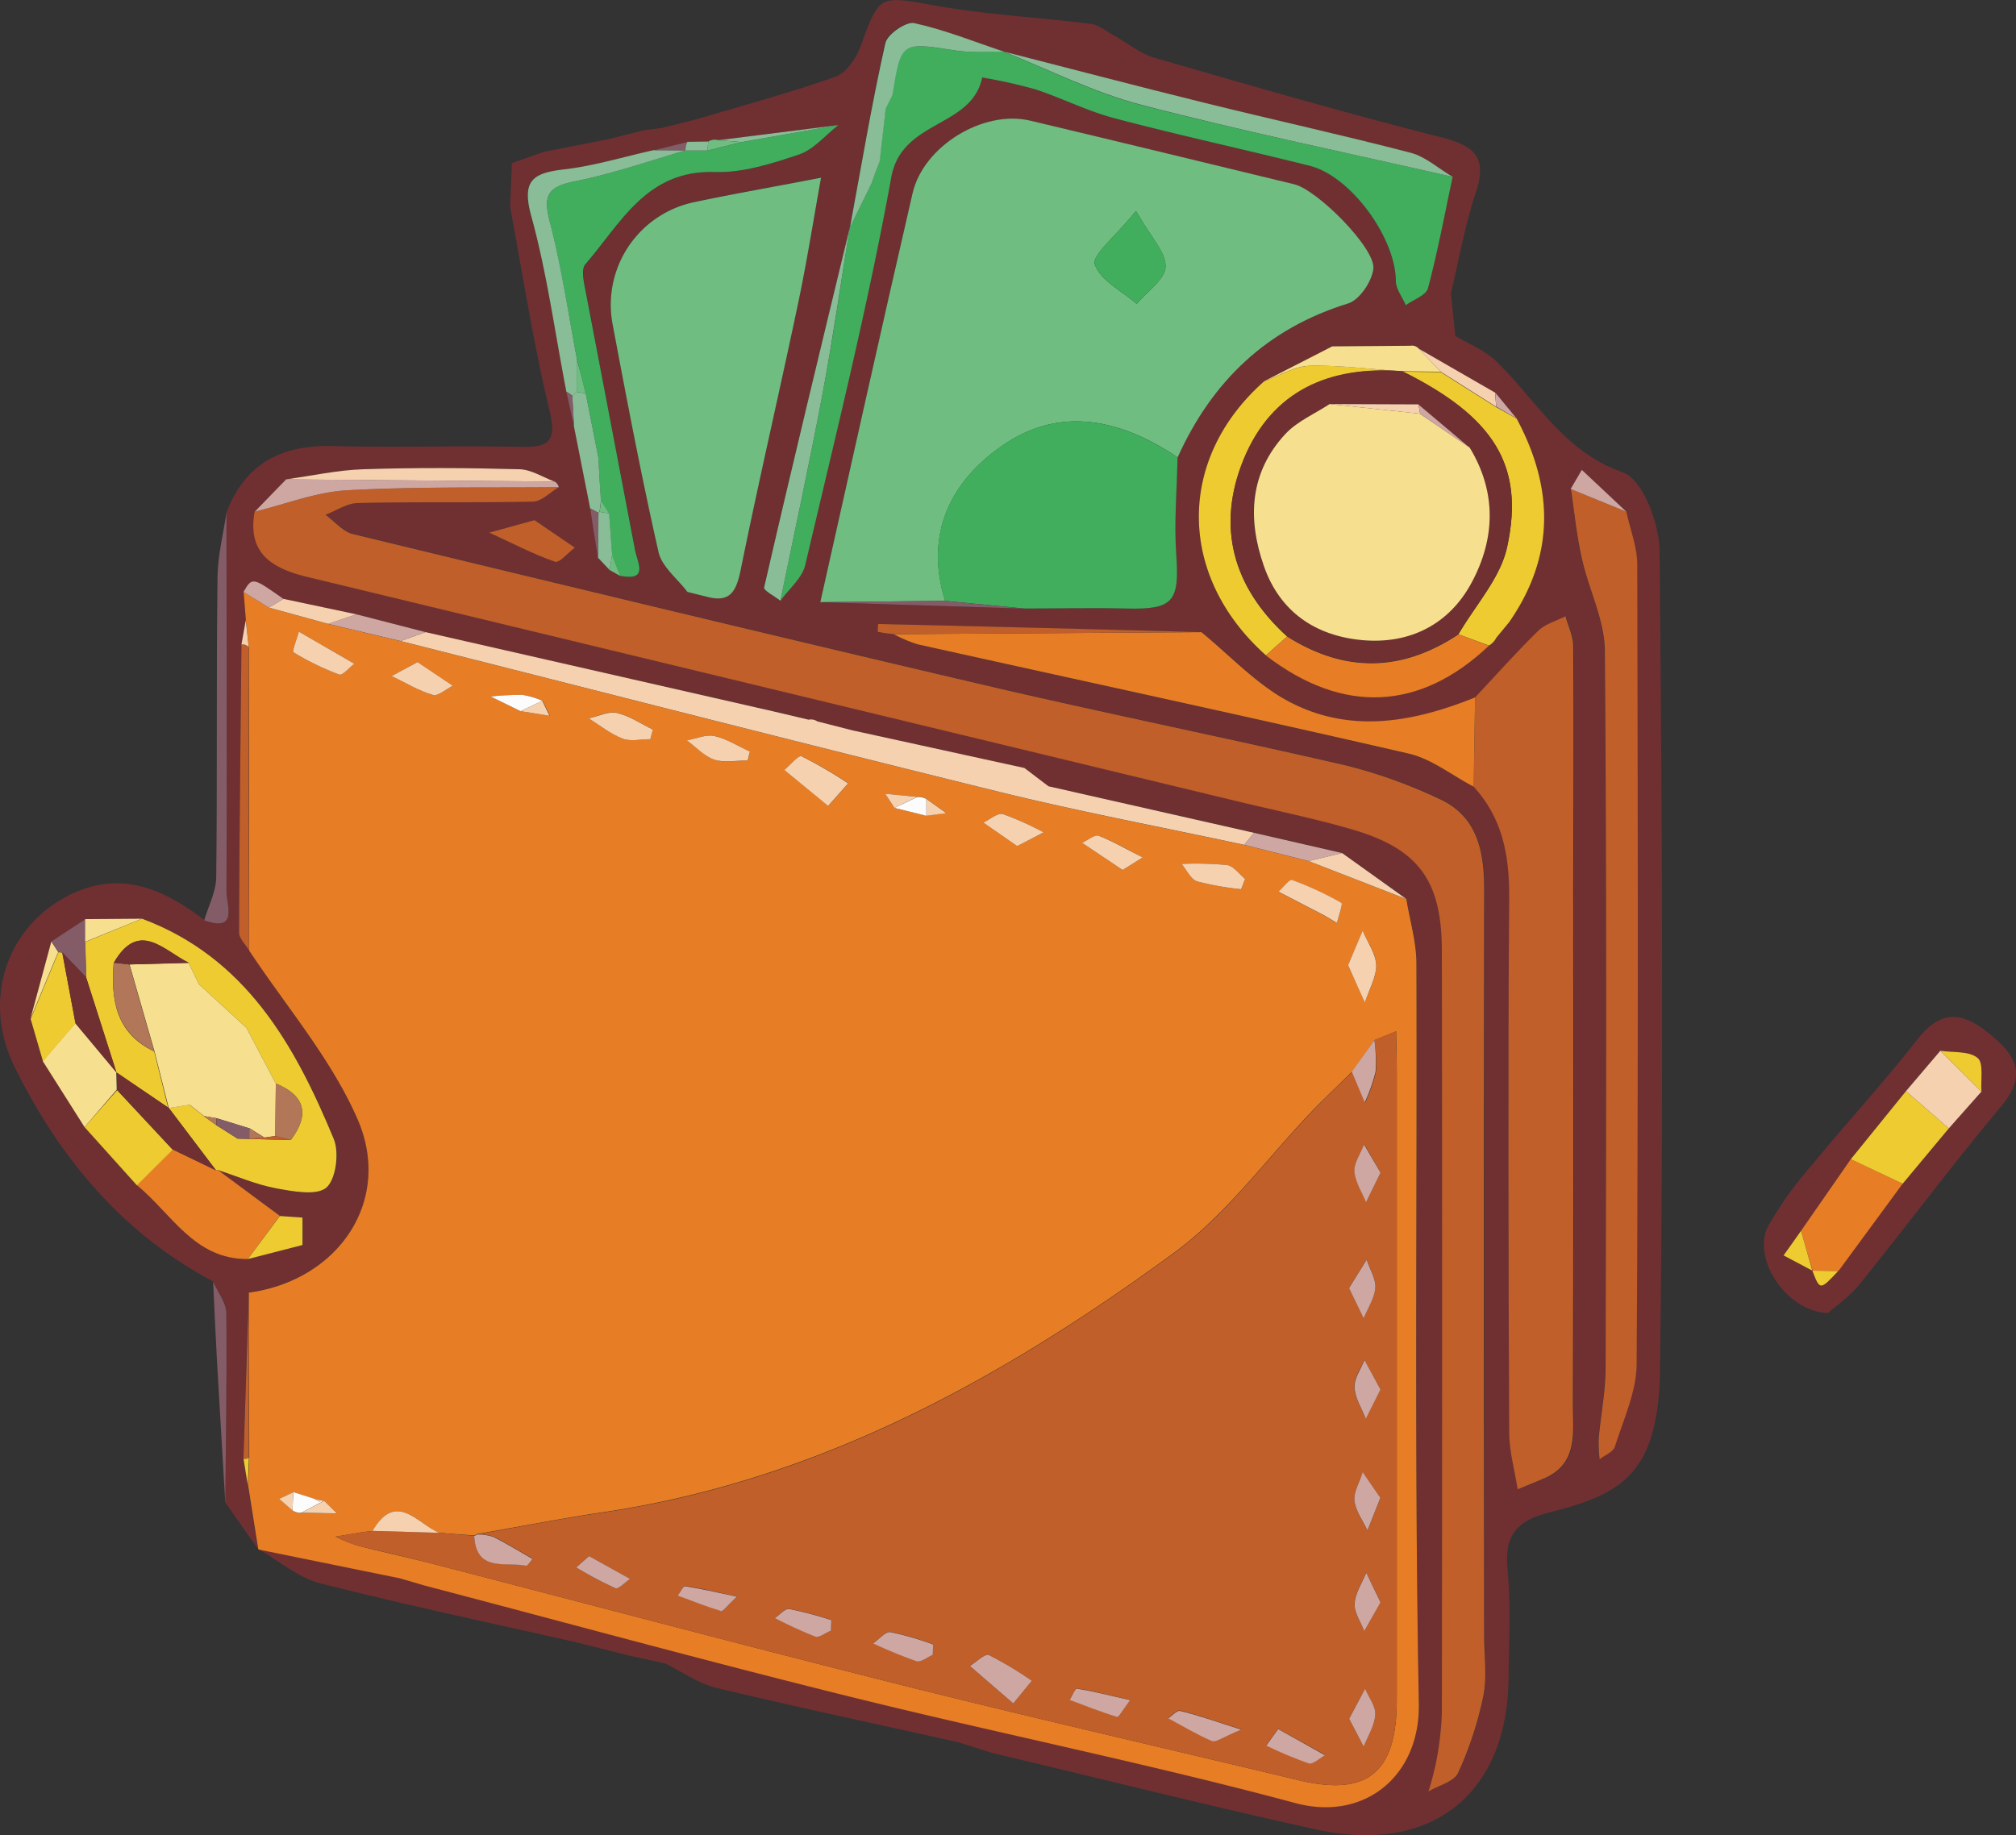 <svg xmlns="http://www.w3.org/2000/svg" viewBox="0 0 371.74 338.44"><rect x="0" y="0" width="371.74" height="338.44" fill="#333333" stroke="none"/><defs><style>.cls-1{fill:#703032;}.cls-2{fill:#835c67;}.cls-3{fill:#e77e25;}.cls-4{fill:#70bd82;}.cls-5{fill:#c05f29;}.cls-6{fill:#40ae5c;}.cls-7{fill:#f6d1af;}.cls-8{fill:#eecb31;}.cls-9{fill:#88bd98;}.cls-10{fill:#f6df8e;}.cls-11{fill:#cea7a3;}.cls-12{fill:#fcfcfd;}.cls-13{fill:#b27759;}</style></defs><g id="Layer_2" data-name="Layer 2"><g id="Layer_1-2" data-name="Layer 1"><path class="cls-1" d="M41.76,94.52C45.23,85.43,52,82,61.45,82.27c11.41.29,22.84-.09,34.26.14,5.12.11,7.13-.55,5.62-6.71-3-12.36-4.91-25-7.27-37.53l.33-8,.18-.14L100.31,28l11.87-2.33,6.4-1.61,3.58-.48,6.45-1.63c8.49-2.53,17.07-4.83,25.41-7.78,2-.71,3.85-3.4,4.65-5.59,3.59-9.75,3.36-9.38,14-7.51,9.38,1.66,19,2.14,28.44,3.33,1.45.18,2.8,1.31,4.16,2.06,2.55,1.41,4.91,3.41,7.63,4.2,17.5,5.06,35,10.14,52.66,14.61,6.12,1.55,8.81,3.53,6.58,10.21-2,6-3.1,12.37-4.6,18.57l.81,7.88c2.55,1.55,5.49,2.71,7.59,4.74,7.41,7.18,12.35,16.64,23.37,20.48,3.57,1.25,6.66,9.41,6.71,14.43.48,50.23.69,100.48.09,150.71-.23,19.8-7.26,23.29-20.48,26.67-5.92,1.5-8.24,4.17-7.65,10.41.62,6.68.26,13.47.19,20.21-.24,21.37-14.24,32.52-35.52,27.82C222.66,333,202.85,328,183,323.31l-6.33-2c-14.85-3.3-29.74-6.46-44.53-10-3.35-.81-6.37-3-9.54-4.54l-6.42-1.39h0l-9.87-2.48c-15.76-3.57-31.59-6.9-47.25-10.89-4-1-7.59-4.12-11.36-6.27l26.05,5.3,4.47,1.31c26.14,6.86,52.21,14,78.45,20.5,27.35,6.78,55,12.33,82.22,19.65,12.74,3.43,23-5,22.76-18.37-.86-45.49-.3-91-.45-136.53,0-3.94-1.21-7.88-1.85-11.82l-11.86-8.49-16.23-3.73L193.33,145l-4.43-3.37-31.71-6.94L150.7,133a2.06,2.06,0,0,0-1.6-.31l-6.49-1.53L78.45,116.58,65.72,113.3l-13.46-2.84c-5.74-4-5.74-4-7.36-1.3l.42,5.21-.8,4.5c-.17,17.7-.38,35.41-.44,53.12,0,1.09,1.2,2.19,1.85,3.29,6.77,10.29,15,19.91,19.94,31,6.64,15.1-3.45,29.82-20,32.08l-1,30.66.81,4.87,1.86,11.74-6-8.53c.1-11.66.32-23.33.19-35,0-1.94-1.58-3.85-2.43-5.77-16.78-8.87-28.37-22.87-36.56-39.47-6.43-13-1-26.85,10.93-32.19,9.23-4.11,16.79-.44,24,5,6.35,2.28,4.08-2.92,4.1-5.21C41.89,141.2,41.8,117.86,41.76,94.52ZM130.61,26.1l-3.86.08-6.22,1.52c-5.51,1.22-11,2.91-16.55,3.55-5.89.67-7.89,2.12-6,8.76,2.94,10.53,4.39,21.48,6.48,32.25.47,2.12.95,4.25,1.42,6.37l3,15.16c.47,3,.94,6,1.42,9.07l2.14,2.27,1.94,1.09c5.35,1,3.24-2.36,2.78-4.76-3-15.71-6.07-31.41-9-47.13-.35-1.85-1.06-4.54-.15-5.58,6.52-7.55,11.26-17.44,23.85-17,5.16.17,10.53-1.55,15.54-3.23,2.72-.92,4.86-3.56,7.26-5.43l-22.15,2.79A2.29,2.29,0,0,0,130.61,26.1ZM15.73,169.52l-6.26,4.12q-1.92,7.13-3.86,14.26c.76,2.6,1.51,5.2,2.27,7.8l7.71,12.18,9.67,10.72c6.37,5.21,10.57,13.71,20.45,13.61l10.12-2.59,0-5.06-4.18-.29-11.44-8.48c3.56,1.16,7,2.68,10.69,3.37,3.1.58,7.41,1.47,9.29-.08s2.46-6.48,1.41-9c-7.21-17.43-16.27-33.5-35.36-40.63Zm260-97.09L261.6,64.3a1.65,1.65,0,0,0-1.54-.52l-14.4.11-12.57,6.44c-16.17,14.31-16,36,.35,50.54,14.17,10.88,28.39,10.24,41.12-1.82a3.39,3.39,0,0,0,1.35-1.43l2.37-2.87c8.48-12.22,8.24-24.76,1.38-37.55Zm-223,16L47,94.35c-1.44,8,3.54,10.58,9.94,12.12L228.45,147.8c6.84,1.64,13.74,3,20.49,5,12.69,3.64,17,9.46,17,22.6q.06,70.29,0,140.59a57.66,57.66,0,0,1-1.05,8.94,55.14,55.14,0,0,1-1.43,5.44c1.89-1.12,4.72-1.8,5.48-3.44a65.7,65.7,0,0,0,4.66-14.21c.71-3.56.14-7.39.14-11.1q0-68.78,0-137.55c0-7.19-1.25-13.65-8.44-16.85a93.65,93.65,0,0,0-16.65-6c-21.54-5-43.23-9.35-64.76-14.38-39.64-9.27-79.22-18.82-118.79-28.4-1.85-.45-3.37-2.33-5-3.54,2-.75,4-2.12,6-2.16,10.76-.23,21.52,0,32.27-.27,1.61,0,3.17-1.73,4.75-2.66a1.81,1.81,0,0,0-.79-1c-2.18-.81-4.34-2.25-6.53-2.3-9.57-.24-19.15-.29-28.71,0C62.23,86.69,57.48,87.76,52.71,88.41ZM156.68,42l0-.07C151.37,64,146,86.16,140.84,108.33c-.13.55,2,1.63,3,2.47,1.58-2.2,4-4.18,4.59-6.61C154,80.42,160,56.7,164.33,32.69c1.93-10.66,14.85-9,16.76-18.4a98.79,98.79,0,0,1,9.71,2.16c4.94,1.61,9.64,4,14.64,5.35,11.95,3.15,24,5.81,36,8.77,7.57,1.87,15.85,13.21,15.92,21.21,0,1.51,1.19,3,1.84,4.51,1.41-1,3.74-1.81,4.09-3.12,1.8-6.77,3.09-13.68,4.55-20.55-2.57-1.52-5-3.71-7.75-4.44-12.6-3.29-25.33-6.08-38-9.21-12.4-3.06-24.76-6.31-37.13-9.48l.07,0c-5.51-1.83-11-4-16.59-5.27-1.5-.32-4.92,2.08-5.28,3.72C160.71,19.23,158.79,30.62,156.68,42Zm8.14,75a26.29,26.29,0,0,0,4.4,1.87c30.21,6.71,60.46,13.22,90.61,20.17,4.22,1,8,4,11.95,6.09,5.3,5.8,6.6,12.64,6.54,20.39-.27,32.89-.17,65.78,0,98.67,0,3.51,1,7,1.57,10.54l4.74-1.94c6.55-2.67,5.48-8.6,5.5-13.75.13-31.88.06-63.76.06-95.65,0-14.76.06-29.53,0-44.3,0-1.8-.93-3.59-1.42-5.38-1.68.86-3.68,1.38-5,2.64-4,4-7.8,8.19-11.67,12.32-11.94,4.78-24.07,6.91-35.75-.08-5.37-3.21-9.84-7.92-14.71-12q-29.82-.78-59.64-1.51a7,7,0,0,0-.07,1.45A26.53,26.53,0,0,0,164.82,117ZM299.9,94.38l-8.22-7.72-2.06,3.52c.65,4.26,1.08,8.56,2,12.75,1.28,5.73,4.2,11.36,4.25,17.06.36,44.12.23,88.25.14,132.38,0,4.31-.89,8.62-1.27,12.93a27.63,27.63,0,0,0,.17,3.85c1-.78,2.53-1.38,2.83-2.37,1.57-5,3.95-10.2,4-15.32.3-49.18.23-98.36.11-147.55C301.84,100.73,300.58,97.56,299.9,94.38Zm-111,17.87c6.24,0,12.48-.14,18.72,0,8.72.19,9.87-1.26,9.25-10-.41-5.92.13-11.91.24-17.87,6.35-14.07,16.48-23.77,31.46-28.4,2.08-.65,4.37-4.05,4.63-6.4C253.65,45.78,242.86,35,238.64,34c-16.23-3.93-32.45-7.88-48.7-11.74-8.6-2.05-19.67,4.66-21.7,13.44-5.77,25.09-11.34,50.24-17,75.37ZM130.28,110c4.49,1.24,5.54-1.15,6.35-5.12,3.33-16.4,7.13-32.7,10.57-49.08,1.61-7.64,2.82-15.38,4.21-23.07-7.83,1.5-15.68,2.88-23.48,4.53a19.33,19.33,0,0,0-15,22.27c2.65,14.12,5.34,28.25,8.51,42.25.61,2.72,3.5,4.91,5.33,7.35ZM98.55,95.93l-8.34,2.3c4,1.85,8,3.91,12.12,5.38.81.29,2.43-1.68,3.67-2.61Z"/><path class="cls-1" d="M337.09,242.15c-7.77-.22-14.12-10.16-11.06-16a68.52,68.52,0,0,1,8.1-11.31c6.39-7.77,13.21-15.18,19.39-23.09C358,186,362,186.65,367,190.79c4.88,4,6.75,7.57,2,13.26-9,10.73-17.37,22-26.16,32.88C341,239.17,338.53,240.86,337.09,242.15Zm-2.9-7.8c1.39,3.68,1.41,3.68,4.76.07l11.9-16.11,8.5-10.2,6-6.79c-.17-2.14.44-5.26-.7-6.19-1.6-1.3-4.52-1-6.88-1.34l-6.33,7.44q-5.1,6.27-10.18,12.56L332.1,227c-1.07,1.52-2.15,3-3.22,4.54l5.31,2.81Z"/><path class="cls-2" d="M41.76,94.52c0,23.34.13,46.68,0,70,0,2.29,2.25,7.49-4.1,5.21.77-2.64,2.18-5.28,2.21-7.93.22-18.49,0-37,.24-55.49C40.17,102.38,41.19,98.45,41.76,94.52Z"/><path class="cls-2" d="M39.3,236.39c.85,1.92,2.41,3.83,2.43,5.77.13,11.65-.09,23.32-.19,35-.51-8.6-1-17.19-1.51-25.79C39.75,246.37,39.54,241.38,39.3,236.39Z"/><path class="cls-2" d="M106.3,302.94l9.87,2.48Z"/><path class="cls-2" d="M268.3,61.91,267.49,54Z"/><path class="cls-2" d="M94.39,30.17l-.33,8Z"/><path class="cls-2" d="M128.61,21.93l-6.45,1.63Z"/><path class="cls-2" d="M176.65,321.35l6.33,2Z"/><path class="cls-2" d="M100.31,28,94.57,30Z"/><path class="cls-2" d="M118.58,24l-6.4,1.61Z"/><path class="cls-2" d="M116.16,305.41l6.42,1.39Z"/><path class="cls-3" d="M45.89,238.4c16.53-2.26,26.62-17,20-32.08-4.89-11.13-13.17-20.75-19.94-31q0-28-.07-55.94l-.54-5-.42-5.21,4.69,2.91,10.92,3,13.36,3.17c36.82,9.3,73.6,18.76,110.47,27.83,14.92,3.67,30,6.53,45.08,9.75l11.89,3,18,7c.64,3.94,1.84,7.88,1.85,11.82.15,45.51-.41,91,.45,136.53.26,13.33-10,21.8-22.76,18.37-27.2-7.32-54.87-12.87-82.22-19.65-26.24-6.5-52.31-13.64-78.45-20.5l-4.47-1.31-26-5.3-.12-.11-1.86-11.74.21-5.09ZM164.94,149l5.85,1.42,3.7-.48-3.68-2.63a3.17,3.17,0,0,0-1.71-.34l-5.88-.58ZM59.74,276.82,58,276.45l-3.9-1.24-2.6,1.23,2.45,2.14a2.56,2.56,0,0,0,1.61.44l6.57.11-2.33-2.3Zm40.33-147.58a15.92,15.92,0,0,0-3.7-1.09,52.06,52.06,0,0,0-5.84.31l5.51,2.7,5.35.85ZM68.73,282.34c-.66.09-1.33.16-2,.26l-4.89.81a33.1,33.1,0,0,0,4.08,1.64c4.19,1.09,8.44,2,12.63,3.05,29.59,7.65,59.12,15.51,88.76,22.94,24,6,48.06,11.5,72.08,17.27,12.73,3.06,18.16-1.29,18.17-14.76q0-58.14,0-116.27c0-2.35-.08-4.71-.12-7.07l-4,1.62-4.13,5.82c-2.37,2.34-4.8,4.63-7.11,7-8.52,8.86-15.93,19.22-25.68,26.37-31.67,23.21-65.64,42-105.32,47.88-7.74,1.15-15.43,2.67-23.14,4l-.61.29L81,282.7C77,281.07,73.05,274.84,68.73,282.34Zm84-133.7,3.69-4.17a85.07,85.07,0,0,0-8.58-5c-.56-.25-2.1,1.63-3.18,2.52ZM228.85,164l.74-1.9c-1.1-.89-2.12-2.38-3.33-2.56a61.67,61.67,0,0,0-8.39-.21c.95,1.12,1.7,2.84,2.89,3.23A54.1,54.1,0,0,0,228.85,164Zm15.39,4.88,2.3,1.38c.29-1.29,1.13-3.53.8-3.72a59,59,0,0,0-9.09-4.21c-.51-.19-1.65,1.39-2.5,2.15ZM55.1,116.49c-.41,1.5-1.28,3.63-1,3.8a49.22,49.22,0,0,0,8.45,4.11c.61.22,1.84-1.28,2.78-2ZM77,122.11l-4.79,2.57c2.52,1.21,5,2.7,7.59,3.48,1,.29,2.44-1.08,3.69-1.69ZM248.58,178c1.09,2.44,2.08,4.67,3.08,6.9.76-2.29,2.15-4.59,2.1-6.87s-1.61-4.26-2.5-6.39C250.42,173.65,249.59,175.64,248.58,178Zm-128.67-41.7.48-1.76c-2.21-1.07-4.32-2.55-6.65-3.07-1.57-.36-3.44.61-5.18,1,2.07,1.28,4,2.88,6.24,3.73C116.3,136.8,118.19,136.33,119.91,136.33ZM207,160.45l3.7-2.31c-2.69-1.38-5.31-2.94-8.11-4-.73-.29-2,.84-3.05,1.31Zm-19.42-4.4,4.87-2.54a54.44,54.44,0,0,0-7.5-3.36c-1-.28-2.39,1-3.61,1.56Zm-49.71-15.81.42-1.62c-2.16-1-4.25-2.36-6.53-2.87-1.56-.35-3.39.49-5.09.8,1.67,1.23,3.2,2.93,5.07,3.56S135.81,140.24,137.86,140.24Z"/><path class="cls-4" d="M151.26,111.06c5.64-25.13,11.21-50.28,17-75.37,2-8.78,13.1-15.49,21.7-13.44,16.25,3.86,32.47,7.81,48.7,11.74,4.22,1,15,11.79,14.58,15.57-.26,2.35-2.55,5.75-4.63,6.4-15,4.63-25.11,14.33-31.46,28.4-10.2-6.88-21.32-9.58-31.94-2.44-9.82,6.6-14.81,16.41-10.94,28.9Zm58.21-72.15c-3.87,4.79-8.16,8.13-7.59,9.84,1,3,5,4.91,7.72,7.29,1.91-2.28,5.24-4.51,5.33-6.86C215,46.52,212.22,43.75,209.47,38.91Z"/><path class="cls-5" d="M103.05,89.85c-1.58.93-3.14,2.62-4.75,2.66-10.75.25-21.51,0-32.27.27-2,0-4,1.41-6,2.16,1.67,1.21,3.19,3.09,5,3.54,39.57,9.58,79.15,19.13,118.79,28.4,21.53,5,43.22,9.39,64.76,14.38a93.65,93.65,0,0,1,16.65,6c7.19,3.2,8.45,9.66,8.44,16.85q-.09,68.77,0,137.55c0,3.71.57,7.54-.14,11.1a65.7,65.7,0,0,1-4.66,14.21c-.76,1.64-3.59,2.32-5.48,3.44a55.14,55.14,0,0,0,1.43-5.44,57.66,57.66,0,0,0,1.05-8.94q.09-70.29,0-140.59c0-13.14-4.31-19-17-22.6-6.75-1.94-13.65-3.35-20.49-5L56.89,106.47c-6.4-1.54-11.38-4.16-9.94-12.12C52.64,93,58.28,90.73,64,90.42,77,89.72,90,90,103.05,89.85Z"/><path class="cls-5" d="M279.85,274.69c-.55-3.52-1.56-7-1.57-10.54-.13-32.89-.23-65.78,0-98.67.06-7.75-1.24-14.59-6.54-20.39q.14-8.24.26-16.46c3.87-4.13,7.63-8.37,11.67-12.32,1.29-1.26,3.29-1.78,5-2.64.49,1.79,1.4,3.58,1.42,5.38.11,14.77,0,29.54,0,44.3,0,31.89.07,63.77-.06,95.65,0,5.15,1.05,11.08-5.5,13.75Z"/><path class="cls-4" d="M126.76,109.17c-1.83-2.44-4.72-4.63-5.33-7.35-3.17-14-5.86-28.13-8.51-42.25a19.33,19.33,0,0,1,15-22.27c7.8-1.65,15.65-3,23.48-4.53-1.39,7.69-2.6,15.43-4.21,23.07-3.44,16.38-7.24,32.68-10.57,49.08-.81,4-1.86,6.36-6.35,5.12Z"/><path class="cls-6" d="M174.25,110.82c-3.87-12.49,1.12-22.3,10.94-28.9,10.62-7.14,21.74-4.44,31.94,2.44-.11,6-.65,12-.24,17.87.62,8.77-.53,10.22-9.25,10-6.24-.15-12.48,0-18.72,0Z"/><path class="cls-6" d="M267.86,32.62c-1.46,6.87-2.75,13.78-4.55,20.55-.35,1.31-2.68,2.09-4.09,3.12-.65-1.5-1.83-3-1.84-4.51-.07-8-8.35-19.34-15.92-21.21-12-3-24.07-5.62-36-8.77-5-1.32-9.7-3.74-14.64-5.35a98.79,98.79,0,0,0-9.71-2.16c-1.91,9.35-14.83,7.74-16.76,18.4-4.35,24-10.29,47.73-15.86,71.5-.57,2.43-3,4.41-4.59,6.61,2.62-12.79,5.4-25.54,7.81-38.37,1.91-10.13,3.37-20.35,5-30.53l0,.07,4-8.15c.48-1.37,1-2.74,1.46-4.11l1.1-9.66,1.24-2.5c1.63-9.91,1.62-9.81,11.62-8.24,2.92.46,6,.16,8.94.21l-.07,0c8.44,3.34,16.66,7.56,25.39,9.84C229.42,24.28,248.69,28.25,267.86,32.62Z"/><path class="cls-5" d="M299.9,94.38c.68,3.18,1.94,6.35,2,9.53.12,49.19.19,98.37-.11,147.55,0,5.12-2.41,10.27-4,15.32-.3,1-1.86,1.59-2.83,2.37a27.63,27.63,0,0,1-.17-3.85c.38-4.31,1.26-8.62,1.27-12.93.09-44.13.22-88.26-.14-132.38-.05-5.7-3-11.33-4.25-17.06-.94-4.19-1.37-8.49-2-12.75Z"/><path class="cls-3" d="M272,128.63q-.14,8.22-.26,16.46c-4-2.08-7.73-5.11-11.95-6.09-30.15-6.95-60.4-13.46-90.61-20.17a26.29,26.29,0,0,1-4.4-1.87l56.76-.37c4.87,4,9.34,8.75,14.71,12C248,135.54,260.1,133.41,272,128.63Z"/><path class="cls-7" d="M229.42,155.81c-15-3.22-30.16-6.08-45.08-9.75-36.87-9.07-73.65-18.53-110.47-27.83l4.58-1.65,64.16,14.62,6.49,1.53a2.06,2.06,0,0,1,1.6.31l6.49,1.66,31.71,6.94,4.43,3.37,37.92,8.59Z"/><path class="cls-8" d="M26.19,169.44c19.09,7.13,28.15,23.2,35.36,40.63,1.05,2.53.39,7.52-1.41,9s-6.19.66-9.29.08c-3.65-.69-7.13-2.21-10.69-3.37l-.3.08-8.72-11.52,3.81-.6L37.78,206l-.16-.12,2.3,1.67L43.8,210l9.82.26c3.5-4.66,2.71-8.17-2.76-10.43l-5.4-10.24-8.8-8.09-1.87-3.9c-4.6-2.27-9.19-8.06-13.83,0-.55,6.84.44,13,7.47,16.32L31,204.26l-9.52-6.41,0,0q-2.8-8.76-5.59-17.52l-.2-6.59Z"/><path class="cls-6" d="M154.6,23.07c-2.4,1.87-4.54,4.51-7.26,5.43-5,1.68-10.38,3.4-15.54,3.23-12.59-.42-17.33,9.47-23.85,17-.91,1-.2,3.73.15,5.58,3,15.72,6,31.42,9,47.13.46,2.4,2.57,5.78-2.78,4.76l-1.47-3.86-.56-7.71-1.49-2.33-.23-3.6-.24-4.3L108,72.54q-.81-3.2-1.63-6.38c-1.62-8.45-2.86-17-5-25.31-1.24-4.77-.4-6.41,4.5-7.38,7-1.38,13.74-3.78,20.6-5.75l-.08.06h4.1l6.28-1.57Z"/><path class="cls-8" d="M233.44,120.87c-16.37-14.59-16.52-36.23-.35-50.54,2.79-1,5.57-2.77,8.39-2.85,5.65-.17,11.33.59,17,1-13.3-1-23.93,3.57-29.15,16.28-5.09,12.39-2,23.56,8,32.64Z"/><path class="cls-8" d="M279.66,77.2c6.86,12.79,7.1,25.33-1.38,37.55l-2.37,2.87a3.39,3.39,0,0,1-1.35,1.43L268.94,117c3.08-5.33,7.69-10.32,8.95-16,3.34-15.19-2.54-24.11-19.31-32.46l7.09.09q5.1,3.24,10.22,6.46Z"/><path class="cls-9" d="M267.86,32.62c-19.17-4.37-38.44-8.34-57.46-13.29-8.73-2.28-17-6.5-25.39-9.84,12.37,3.17,24.73,6.42,37.13,9.48,12.64,3.13,25.37,5.92,38,9.21C262.89,28.91,265.29,31.1,267.86,32.62Z"/><path class="cls-3" d="M45.71,232.21c-9.88.1-14.08-8.4-20.45-13.61L31.85,212l8,3.84.3-.08,11.44,8.48Z"/><path class="cls-3" d="M268.94,117l5.62,2.08c-12.73,12.06-26.95,12.7-41.12,1.82l3.89-3.51C248,124.14,258.49,123.94,268.94,117Z"/><path class="cls-9" d="M156.71,41.9c-1.65,10.18-3.11,20.4-5,30.53-2.41,12.83-5.19,25.58-7.81,38.37-1.06-.84-3.17-1.92-3-2.47C146,86.16,151.37,64,156.71,41.9Z"/><path class="cls-9" d="M126.47,27.72c-6.86,2-13.63,4.37-20.6,5.75-4.9,1-5.74,2.61-4.5,7.38,2.16,8.31,3.4,16.86,5,25.31l0,6.12-.82.74a6.06,6.06,0,0,0-1.11-.76C102.34,61.49,100.89,50.54,98,40c-1.86-6.64.14-8.09,6-8.76,5.58-.64,11-2.33,16.55-3.55Z"/><path class="cls-9" d="M160.72,33.82l-4,8.15c2.11-11.35,4-22.74,6.53-34,.36-1.64,3.78-4,5.28-3.72,5.64,1.23,11.08,3.44,16.59,5.27-3,0-6,.25-8.94-.21-10-1.57-10-1.67-11.62,8.24l-1.24,2.5-1.1,9.66C161.69,31.08,161.2,32.45,160.72,33.82Z"/><path class="cls-10" d="M15.59,207.88,7.88,195.7l6-7,7.57,9.07,0,0,.07,3.21Z"/><path class="cls-8" d="M15.59,207.88l6-6.82,10.26,11-6.59,6.57Z"/><path class="cls-5" d="M221.58,116.59l-56.76.37a26.53,26.53,0,0,1-2.95-.43,7,7,0,0,1,.07-1.45Q191.76,115.77,221.58,116.59Z"/><path class="cls-11" d="M103.05,89.85c-13,.13-26-.13-39,.57C58.28,90.73,52.64,93,47,94.35l5.76-5.94,49.55.41A1.81,1.81,0,0,1,103.05,89.85Z"/><path class="cls-5" d="M45.86,119.34q0,28,.07,55.94c-.65-1.1-1.85-2.2-1.85-3.29.06-17.71.27-35.42.44-53.12A1.49,1.49,0,0,1,45.86,119.34Z"/><path class="cls-5" d="M98.55,95.93,106,101c-1.24.93-2.86,2.9-3.67,2.61-4.16-1.47-8.1-3.53-12.12-5.38Z"/><path class="cls-8" d="M13.92,188.74l-6,7-2.27-7.8,5.13-12.32.72.08Z"/><path class="cls-7" d="M102.26,88.82l-49.55-.41c4.77-.65,9.52-1.72,14.31-1.87,9.56-.31,19.14-.26,28.71,0C97.92,86.57,100.08,88,102.26,88.82Z"/><path class="cls-10" d="M265.67,68.56l-7.09-.09-.1,0c-5.67-.37-11.35-1.13-17-1-2.82.08-5.6,1.85-8.39,2.85l12.57-6.44,14.4-.11a1.65,1.65,0,0,1,1.54.52Z"/><path class="cls-2" d="M174.25,110.82l14.67,1.43-37.66-1.19Z"/><path class="cls-5" d="M45.89,238.4l0,30.44a1.47,1.47,0,0,1-1,.22Z"/><path class="cls-9" d="M154.6,23.07,136.77,26.2l-4.32-.34Z"/><path class="cls-11" d="M229.42,155.81l1.83-2.21,16.23,3.73-6.17,1.48Z"/><path class="cls-9" d="M108,72.54l2.34,11.88.24,4.3.23,3.6-.25,2.05-.23.21c-.49-.28-1-.55-1.5-.79l-3-15.16c-.1-1.87-.2-3.74-.31-5.61l.82-.74Z"/><path class="cls-11" d="M78.45,116.58l-4.58,1.65-13.36-3.17,5.21-1.76Z"/><path class="cls-7" d="M265.67,68.56,261.6,64.3l14.12,8.13c0,.87.11,1.73.17,2.59Q270.78,71.8,265.67,68.56Z"/><path class="cls-7" d="M241.31,158.81l6.17-1.48,11.86,8.49Z"/><path class="cls-8" d="M45.71,232.21l5.89-7.94,4.18.29,0,5.06Z"/><path class="cls-11" d="M299.9,94.38l-10.28-4.2,2.06-3.52Z"/><path class="cls-7" d="M65.72,113.3l-5.21,1.76-10.92-3,2.67-1.61Z"/><path class="cls-10" d="M10.74,175.58,5.61,187.9l3.86-14.26Z"/><path class="cls-2" d="M10.74,175.58l-1.27-1.94,6.26-4.12,0,4.18.2,6.59-4.44-4.63Z"/><path class="cls-11" d="M260.06,63.78l-14.4.11Z"/><path class="cls-10" d="M15.7,173.7l0-4.18,10.46-.08Z"/><path class="cls-11" d="M52.26,110.46l-2.67,1.61-4.69-2.91C46.52,106.41,46.52,106.41,52.26,110.46Z"/><path class="cls-8" d="M44.9,269.06a1.47,1.47,0,0,0,1-.22l-.21,5.09Z"/><path class="cls-9" d="M112.32,94.65l.56,7.71-.47,2.77-2.14-2.27q0-4.14.08-8.28l.23-.21A8.53,8.53,0,0,0,112.32,94.65Z"/><path class="cls-11" d="M193.33,145l-4.43-3.37Z"/><path class="cls-7" d="M45.86,119.34a1.49,1.49,0,0,0-1.34-.47l.8-4.5Z"/><path class="cls-2" d="M110.35,94.58q0,4.14-.08,8.28c-.48-3-1-6-1.42-9.07C109.36,94,109.86,94.3,110.35,94.58Z"/><path class="cls-5" d="M55.83,229.62l0-5.06Z"/><path class="cls-11" d="M157.19,134.7,150.7,133Z"/><path class="cls-11" d="M149.1,132.73l-6.49-1.53Z"/><path class="cls-2" d="M105.54,73l.31,5.61-1.42-6.37A6.06,6.06,0,0,1,105.54,73Z"/><path class="cls-2" d="M126.47,27.72l-5.94,0,6.22-1.53a3.75,3.75,0,0,0-.36,1.61Z"/><path class="cls-11" d="M275.89,75c-.06-.86-.12-1.72-.17-2.59l3.94,4.77Z"/><path class="cls-4" d="M132.45,25.86l4.32.34-6.28,1.57a15.63,15.63,0,0,1,.12-1.67A2.29,2.29,0,0,1,132.45,25.86Z"/><path class="cls-2" d="M126.76,109.17l3.52.87Z"/><path class="cls-9" d="M130.61,26.1a15.63,15.63,0,0,0-.12,1.67h-4.1a3.75,3.75,0,0,1,.36-1.61Z"/><path class="cls-5" d="M73.74,291.08l4.47,1.31Z"/><path class="cls-4" d="M112.41,105.13l.47-2.77,1.47,3.86Z"/><path class="cls-3" d="M279.85,274.69l4.74-1.94Z"/><path class="cls-3" d="M275.91,117.62l2.37-2.87Z"/><path class="cls-3" d="M332.1,227l9.18-13.22,9.57,4.52L339,234.42l-4.76-.07h0C333.49,231.91,332.8,229.46,332.1,227Z"/><path class="cls-8" d="M350.85,218.31l-9.57-4.52q5.09-6.28,10.18-12.56l7.89,6.88Z"/><path class="cls-7" d="M359.35,208.11l-7.89-6.88,6.33-7.44,7.58,7.53Z"/><path class="cls-8" d="M365.37,201.32l-7.58-7.53c2.36.37,5.28,0,6.88,1.34C365.81,196.06,365.2,199.18,365.37,201.32Z"/><path class="cls-8" d="M332.1,227c.7,2.45,1.39,4.9,2.09,7.35l-5.31-2.81C330,230,331,228.53,332.1,227Z"/><path class="cls-8" d="M334.19,234.35l4.76.07C335.6,238,335.58,238,334.19,234.35Z"/><path class="cls-5" d="M253.43,191.83l4-1.62c0,2.36.12,4.72.12,7.07q0,58.14,0,116.27c0,13.47-5.44,17.82-18.17,14.76-24-5.77-48.12-11.26-72.08-17.27-29.64-7.43-59.17-15.29-88.76-22.94-4.19-1.08-8.44-2-12.63-3.05a33.1,33.1,0,0,1-4.08-1.64l4.89-.81c.66-.1,1.33-.17,2-.26l12.3.36,6.41.54C87.79,290,93.2,288,97,288.72c.32.07.82-.81,1.23-1.25-2.4-1.37-4.76-2.82-7.22-4.06a9.52,9.52,0,0,0-2.93-.46c7.71-1.35,15.4-2.87,23.14-4,39.68-5.85,73.65-24.67,105.32-47.88,9.75-7.15,17.16-17.51,25.68-26.37,2.31-2.4,4.74-4.69,7.11-7,.8,1.89,1.59,3.78,2.39,5.68a32,32,0,0,0,2-5.67A29.35,29.35,0,0,0,253.43,191.83ZM186.84,314.17l3.37-4.21a66.25,66.25,0,0,0-7.9-4.73c-.73-.32-2.31,1.3-3.51,2Zm-14.86-9,.09-1.92a57,57,0,0,0-7.85-2.27c-.95-.14-2.13,1.34-3.21,2.08a85.26,85.26,0,0,0,8,3.28C169.77,306.64,171,305.64,172,305.21Zm63.71,13.69-2.2,3a75,75,0,0,0,7.83,3.28c.78.24,2-1,3-1.5Zm-6.8.07c-5.32-1.67-8.26-2.71-11.28-3.45-.59-.14-1.46.88-2.2,1.36,2.68,1.43,5.29,3,8.07,4.2C224.2,321.38,225.47,320.36,228.89,319Zm25.67-102.7-3-5.19c-.64,1.67-1.87,3.38-1.77,5,.12,1.93,1.38,3.78,2.15,5.66Zm-5.8,21.29c1.12,2.32,1.91,3.94,2.69,5.57.77-1.87,2-3.71,2.15-5.63.11-1.68-1-3.44-1.6-5.16Zm5.8,18.7-3-5.41c-.66,1.67-1.91,3.36-1.83,5,.1,2,1.33,3.89,2.07,5.83Zm0,39.27c-1.09-2.24-1.87-3.86-2.65-5.48-.77,1.9-2,3.77-2.14,5.71-.1,1.64,1.13,3.37,1.77,5.05Zm-101.33,5.22.06-1.95a73.6,73.6,0,0,0-7.74-2.05c-.79-.12-1.78,1.08-2.68,1.67a80.62,80.62,0,0,0,7.45,3.42C151.07,302.1,152.25,301.15,153.23,300.75ZM248.78,317l2.68,5.13c.76-2,2-3.86,2.13-5.85.09-1.57-1.2-3.22-1.87-4.84C250.76,313.22,249.8,315,248.78,317Zm5.75-40.72-3.26-4.73c-.55,1.76-1.68,3.57-1.51,5.26.19,1.89,1.54,3.66,2.39,5.48ZM108.63,287l-2.38,2.08a71.33,71.33,0,0,0,7.22,3.83c.58.24,1.8-1.1,2.73-1.71Zm99.77,26.52c-3.81-.87-6.78-1.62-9.8-2.12-.33-.06-.9,1.35-1.36,2.09,2.91,1.08,5.8,2.22,8.76,3.13C206.29,316.75,207,315.37,208.4,313.56Zm-72.54-19.09c-4-.84-6.68-1.51-9.43-1.91-.38-.06-1,1.12-1.43,1.72,2.64,1,5.26,2,8,2.85C133.34,297.24,134.09,296.14,135.86,294.47Z"/><path class="cls-7" d="M152.7,148.64,144.63,142c1.08-.89,2.62-2.77,3.18-2.52a85.07,85.07,0,0,1,8.58,5Z"/><path class="cls-7" d="M228.85,164a54.1,54.1,0,0,1-8.09-1.44c-1.19-.39-1.94-2.11-2.89-3.23a61.67,61.67,0,0,1,8.39.21c1.21.18,2.23,1.67,3.33,2.56Z"/><path class="cls-7" d="M244.24,168.85l-8.49-4.4c.85-.76,2-2.34,2.5-2.15a59,59,0,0,1,9.09,4.21c.33.19-.51,2.43-.8,3.72Z"/><path class="cls-7" d="M55.1,116.49l10.24,5.92c-.94.71-2.17,2.21-2.78,2a49.22,49.22,0,0,1-8.45-4.11C53.82,120.12,54.69,118,55.1,116.49Z"/><path class="cls-7" d="M77,122.11l6.49,4.36c-1.25.61-2.71,2-3.69,1.69-2.64-.78-5.07-2.27-7.59-3.48Z"/><path class="cls-7" d="M248.58,178c1-2.39,1.84-4.38,2.68-6.36.89,2.13,2.45,4.25,2.5,6.39s-1.34,4.58-2.1,6.87C250.66,182.7,249.67,180.47,248.58,178Z"/><path class="cls-7" d="M119.91,136.33c-1.72,0-3.61.47-5.11-.11-2.23-.85-4.17-2.45-6.24-3.73,1.74-.38,3.61-1.35,5.18-1,2.33.52,4.44,2,6.65,3.07Z"/><path class="cls-7" d="M207,160.45l-7.46-5c1-.47,2.32-1.6,3.05-1.31,2.8,1.1,5.42,2.66,8.11,4Z"/><path class="cls-7" d="M187.57,156.05l-6.24-4.34c1.22-.57,2.64-1.84,3.61-1.56a54.44,54.44,0,0,1,7.5,3.36Z"/><path class="cls-7" d="M137.86,140.24c-2.05,0-4.27.48-6.13-.13s-3.4-2.33-5.07-3.56c1.7-.31,3.53-1.15,5.09-.8,2.28.51,4.37,1.87,6.53,2.87Z"/><path class="cls-7" d="M81,282.7l-12.3-.36C73.05,274.84,77,281.07,81,282.7Z"/><path class="cls-11" d="M88.05,283a9.52,9.52,0,0,1,2.93.46c2.46,1.24,4.82,2.69,7.22,4.06-.41.44-.91,1.32-1.23,1.25-3.77-.75-9.18,1.25-9.53-5.48Z"/><path class="cls-11" d="M253.43,191.83a29.35,29.35,0,0,1,.22,5.83,32,32,0,0,1-2,5.67c-.8-1.9-1.59-3.79-2.39-5.68Z"/><path class="cls-12" d="M96,131.16l-5.51-2.7a52.06,52.06,0,0,1,5.84-.31,15.92,15.92,0,0,1,3.7,1.09Z"/><path class="cls-12" d="M55.54,279a2.56,2.56,0,0,1-1.61-.44l.15-3.37,3.9,1.24.82.49.94-.12h0Z"/><path class="cls-7" d="M170.81,147.34l3.68,2.63-3.7.48Z"/><path class="cls-7" d="M55.54,279l4.24-2.19,2.33,2.3Z"/><path class="cls-7" d="M96,131.16l4-1.92,1.32,2.77Z"/><path class="cls-7" d="M164.94,149l-1.72-2.61,5.88.58Z"/><path class="cls-12" d="M164.94,149l4.16-2a3.17,3.17,0,0,1,1.71.34l0,3.11Z"/><path class="cls-7" d="M54.08,275.21l-.15,3.37-2.45-2.14Z"/><path class="cls-7" d="M59.74,276.82l-.94.12-.82-.49Z"/><path class="cls-6" d="M209.47,38.91c2.75,4.84,5.56,7.61,5.46,10.27-.09,2.35-3.42,4.58-5.33,6.86-2.73-2.38-6.74-4.33-7.72-7.29C201.31,47,205.6,43.7,209.47,38.91Z"/><path class="cls-4" d="M160.72,33.82c.48-1.37,1-2.74,1.46-4.11C161.69,31.08,161.2,32.45,160.72,33.82Z"/><path class="cls-4" d="M163.28,20.05l1.24-2.5Z"/><path class="cls-10" d="M34.79,177.6l1.87,3.9,8.8,8.09,5.4,10.24-.1,9.69-2,.28-2.66-1.66-6.22-1.92-2.26-.38.16.12L35,203.75l-3.81.6-.1-.09-2.61-10.39q-2.3-8-4.6-16Z"/><path class="cls-1" d="M31.85,212l-10.26-11-.07-3.21L31,204.26l.1.09,8.72,11.52Z"/><path class="cls-1" d="M11.46,175.66l4.44,4.63q2.79,8.76,5.59,17.52l-7.57-9.07Z"/><path class="cls-13" d="M23.83,177.88q2.3,8,4.6,16c-7-3.35-8-9.48-7.47-16.32Z"/><path class="cls-13" d="M50.76,209.52l.1-9.69c5.47,2.26,6.26,5.77,2.76,10.43Z"/><path class="cls-1" d="M23.83,177.88,21,177.55c4.64-8,9.23-2.22,13.83,0Z"/><path class="cls-2" d="M45.46,189.59l-8.8-8.09Z"/><path class="cls-5" d="M50.76,209.52l2.86.74L43.8,210H46l2.72-.19Z"/><path class="cls-2" d="M46,210H43.8l-3.88-2.49c0-.43,0-.86,0-1.29l6.22,1.92A8.19,8.19,0,0,0,46,210Z"/><path class="cls-13" d="M35,203.75,37.78,206Z"/><path class="cls-13" d="M39.88,206.22c0,.43,0,.86,0,1.29l-2.3-1.67Z"/><path class="cls-4" d="M108,72.54l-1.66-.26,0-6.12Q107.22,69.34,108,72.54Z"/><path class="cls-4" d="M110.6,88.72l-.24-4.3Z"/><path class="cls-4" d="M112.32,94.65a8.53,8.53,0,0,1-1.74-.28l.25-2.05Z"/><path class="cls-1" d="M258.48,68.44l.1,0c16.77,8.35,22.65,17.27,19.31,32.46-1.26,5.72-5.87,10.71-8.95,16-10.45,7-21,7.17-31.61.39-10-9.08-13.09-20.25-8-32.64C234.55,72,245.18,67.43,258.48,68.44Zm3,6.14-16.34-.06c-2.74,1.8-5.94,3.16-8.12,5.48-6.67,7.11-7.07,15.68-4,24.4,3,8.46,9.66,12.91,18.24,13.67s16-2.9,20.1-10.65c4.34-8.1,4.65-16.66-.38-24.87Z"/><path class="cls-11" d="M186.84,314.17l-8-6.92c1.2-.72,2.78-2.34,3.51-2a66.25,66.25,0,0,1,7.9,4.73Z"/><path class="cls-11" d="M172,305.21c-1,.43-2.21,1.43-3,1.17a85.26,85.26,0,0,1-8-3.28c1.08-.74,2.26-2.22,3.21-2.08a57,57,0,0,1,7.85,2.27Z"/><path class="cls-11" d="M235.69,318.9l8.63,4.82c-1,.54-2.22,1.74-3,1.5a75,75,0,0,1-7.83-3.28Z"/><path class="cls-11" d="M228.89,319c-3.42,1.39-4.69,2.41-5.41,2.11-2.78-1.18-5.39-2.77-8.07-4.2.74-.48,1.61-1.5,2.2-1.36C220.63,316.26,223.57,317.3,228.89,319Z"/><path class="cls-11" d="M254.56,216.27l-2.66,5.47c-.77-1.88-2-3.73-2.15-5.66-.1-1.62,1.13-3.33,1.77-5Z"/><path class="cls-11" d="M248.76,237.56l3.24-5.22c.58,1.72,1.71,3.48,1.6,5.16-.14,1.92-1.38,3.76-2.15,5.63C250.67,241.5,249.88,239.88,248.76,237.56Z"/><path class="cls-11" d="M254.56,256.26l-2.72,5.41c-.74-1.94-2-3.86-2.07-5.83-.08-1.63,1.17-3.32,1.83-5Z"/><path class="cls-11" d="M254.56,295.53l-3,5.28c-.64-1.68-1.87-3.41-1.77-5.05.11-1.94,1.37-3.81,2.14-5.71C252.69,291.67,253.47,293.29,254.56,295.53Z"/><path class="cls-11" d="M153.23,300.75c-1,.4-2.16,1.35-2.91,1.09a80.62,80.62,0,0,1-7.45-3.42c.9-.59,1.89-1.79,2.68-1.67a73.6,73.6,0,0,1,7.74,2.05Z"/><path class="cls-11" d="M248.78,317c1-1.94,2-3.75,2.94-5.56.67,1.62,2,3.27,1.87,4.84-.12,2-1.37,3.9-2.13,5.85Z"/><path class="cls-11" d="M254.53,276.25l-2.38,6c-.85-1.82-2.2-3.59-2.39-5.48-.17-1.69,1-3.5,1.51-5.26Z"/><path class="cls-11" d="M108.63,287l7.57,4.2c-.93.61-2.15,1.95-2.73,1.71a71.33,71.33,0,0,1-7.22-3.83Z"/><path class="cls-11" d="M208.4,313.56c-1.37,1.81-2.11,3.19-2.4,3.1-3-.91-5.85-2.05-8.76-3.13.46-.74,1-2.15,1.36-2.09C201.62,311.94,204.59,312.69,208.4,313.56Z"/><path class="cls-11" d="M135.86,294.47c-1.77,1.67-2.52,2.77-2.9,2.66-2.7-.81-5.32-1.87-8-2.85.48-.6,1-1.78,1.43-1.72C129.18,293,131.89,293.63,135.86,294.47Z"/><path class="cls-13" d="M46,210a8.19,8.19,0,0,1,.06-1.85l2.66,1.66Z"/><path class="cls-10" d="M271,82.55c5,8.21,4.72,16.77.38,24.87-4.14,7.75-11.43,11.41-20.1,10.65S236,112.86,233.05,104.4c-3.05-8.72-2.65-17.29,4-24.4,2.18-2.32,5.38-3.68,8.12-5.48l16.66,1.78Z"/><path class="cls-7" d="M261.85,76.3l-16.66-1.78,16.34.06A16.79,16.79,0,0,1,261.85,76.3Z"/><path class="cls-11" d="M261.85,76.3a16.79,16.79,0,0,0-.32-1.72l9.48,8Z"/></g></g></svg>
